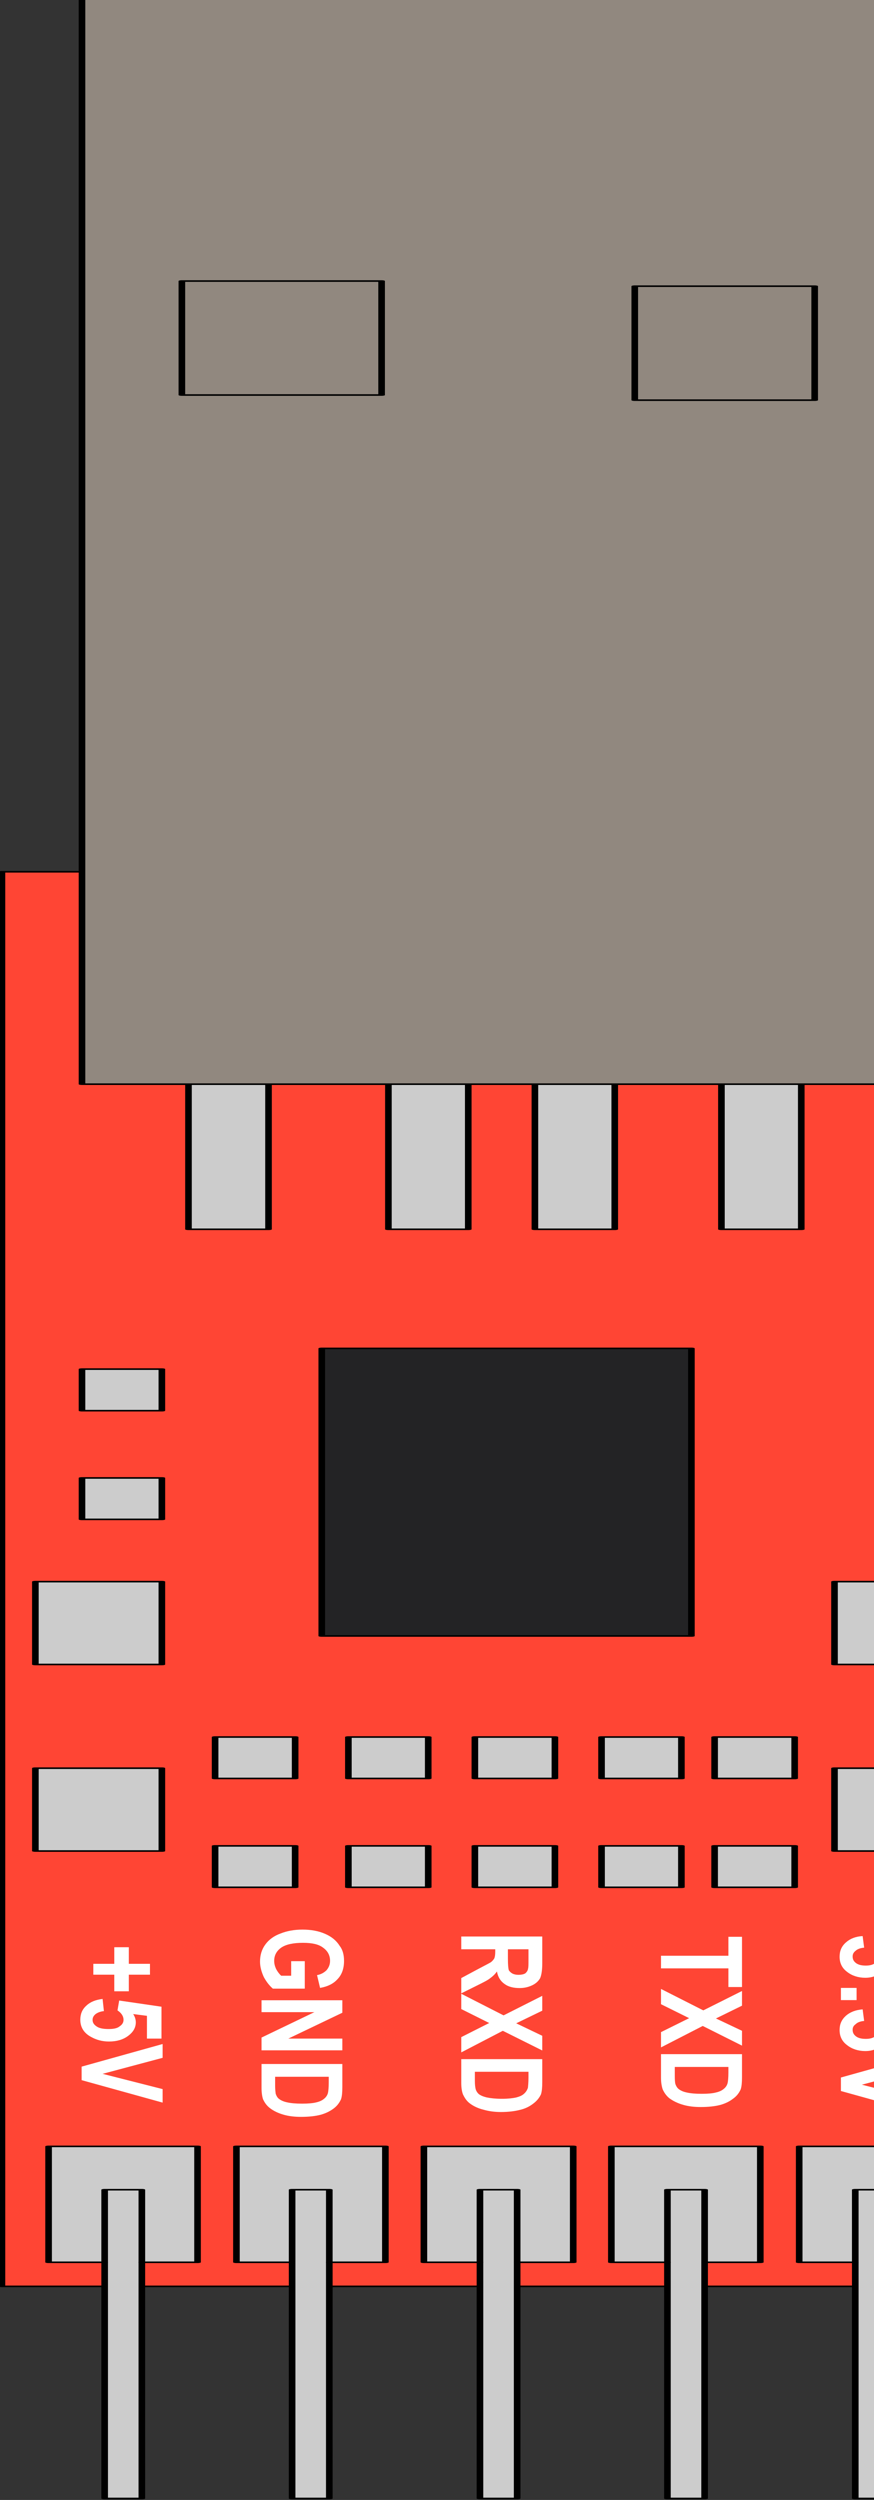 <?xml version="1.0" encoding="UTF-8" standalone="no"?>
<!-- Created with Inkscape (http://www.inkscape.org/) -->

<svg
   xmlns:dc="http://purl.org/dc/elements/1.1/"
   xmlns:cc="http://creativecommons.org/ns#"
   xmlns:rdf="http://www.w3.org/1999/02/22-rdf-syntax-ns#"
   xmlns:svg="http://www.w3.org/2000/svg"
   xmlns="http://www.w3.org/2000/svg"
   xmlns:sodipodi="http://sodipodi.sourceforge.net/DTD/sodipodi-0.dtd"
   xmlns:inkscape="http://www.inkscape.org/namespaces/inkscape"
   width="49.606"
   height="141.732"
   id="svg2"
   version="1.1"
   inkscape:version="0.48.5 r10040"
   sodipodi:docname="CP2102.svg">
  <rect width="100%" height="100%" fill="#333333" stroke="none"/>
  <defs
     id="defs4" />
  <sodipodi:namedview
     id="base"
     pagecolor="#ffffff"
     bordercolor="#666666"
     borderopacity="1.0"
     inkscape:pageopacity="0.0"
     inkscape:pageshadow="2"
     inkscape:zoom="2.18"
     inkscape:cx="172.90552"
     inkscape:cy="150.76323"
     inkscape:document-units="px"
     inkscape:current-layer="layer1"
     showgrid="false"
     inkscape:window-width="1185"
     inkscape:window-height="950"
     inkscape:window-x="418"
     inkscape:window-y="19"
     inkscape:window-maximized="0"
     units="mm" />
  <g
     inkscape:label="Ebene 1"
     inkscape:groupmode="layer"
     id="layer1"
     transform="translate(0,-910.63)">
    <g
       id="g2989"
       transform="matrix(0.002,0,0,4.8177104e-4,-0.071,910.259)">
      <path
         id="path2991"
         d="m 28255.351,103359.82 -28164.274,0 0,166464.63 28164.274,0 0,-166464.63 z"
         style="fill:#ff4534;fill-opacity:1;fill-rule:evenodd;stroke:none"
         inkscape:connector-curvature="0" />
      <path
         id="path2993"
         d="m 91.077,103359.82 0,166464.63 28164.274,0 0,-166464.63 -28164.274,0"
         style="fill:none;stroke:#000000;stroke-width:187.512px;stroke-linecap:round;stroke-linejoin:round;stroke-opacity:1;stroke-dasharray:none"
         inkscape:connector-curvature="0" />
      <path
         id="path2995"
         d="m 22774.649,128352.85 -2266.214,0 0,17076.84 2266.214,0 0,-17076.84 z"
         style="fill:#cccccc;fill-opacity:1;fill-rule:evenodd;stroke:none"
         inkscape:connector-curvature="0" />
      <path
         id="path2997"
         d="m 13324.053,128352.85 -2266.214,0 0,17076.84 2266.214,0 0,-17076.84 z"
         style="fill:#cccccc;fill-opacity:1;fill-rule:evenodd;stroke:none"
         inkscape:connector-curvature="0" />
      <path
         id="path2999"
         d="m 19656.595,159447.22 -10489.946,0 0,33842.56 10489.946,0 0,-33842.56 z"
         style="fill:#232325;fill-opacity:1;fill-rule:evenodd;stroke:none"
         inkscape:connector-curvature="0" />
      <path
         id="path3001"
         d="m 17481.458,128352.85 -2266.214,0 0,17076.84 2266.214,0 0,-17076.84 z"
         style="fill:#cccccc;fill-opacity:1;fill-rule:evenodd;stroke:none"
         inkscape:connector-curvature="0" />
      <path
         id="path3003"
         d="m 7655.839,128352.85 -2271.572,0 0,17076.84 2271.572,0 0,-17076.84 z"
         style="fill:#cccccc;fill-opacity:1;fill-rule:evenodd;stroke:none"
         inkscape:connector-curvature="0" />
      <path
         id="path3005"
         d="m 4628.863,161884.3 -2266.214,0 0,4891.44 2266.214,0 0,-4891.44 z"
         style="fill:#cccccc;fill-opacity:1;fill-rule:evenodd;stroke:none"
         inkscape:connector-curvature="0" />
      <path
         id="path3007"
         d="m 1039.351,196642.93 3589.512,0 0,-9748.32 -3589.512,0 0,9748.32 z"
         style="fill:#cccccc;fill-opacity:1;fill-rule:evenodd;stroke:none"
         inkscape:connector-curvature="0" />
      <path
         id="path3009"
         d="m 4628.863,174691.93 -2266.214,0 0,4874.16 2266.214,0 0,-4874.16 z"
         style="fill:#cccccc;fill-opacity:1;fill-rule:evenodd;stroke:none"
         inkscape:connector-curvature="0" />
      <path
         id="path3011"
         d="m 4628.863,218593.92 0,-9748.31 -3589.512,0 0,9748.31 3589.512,0 z"
         style="fill:#cccccc;fill-opacity:1;fill-rule:evenodd;stroke:none"
         inkscape:connector-curvature="0" />
      <path
         id="path3013"
         d="m 6139.672,205181.35 0,4874.15 2271.572,0 0,-4874.15 -2271.572,0 z"
         style="fill:#cccccc;fill-opacity:1;fill-rule:evenodd;stroke:none"
         inkscape:connector-curvature="0" />
      <path
         id="path3015"
         d="m 3278.778,231868.23 -594.68,0 0,1279.03 594.68,0 0,1953.12 412.526,0 0,-1953.12 600.038,0 0,-1279.03 -600.038,0 0,-1953.12 -412.526,0 0,1953.12 z"
         style="fill:#ffffff;fill-opacity:1;fill-rule:evenodd;stroke:none"
         inkscape:connector-curvature="0" />
      <path
         id="path3017"
         d="m 7570.12,229569.42 c -107.15,587.67 -155.367,1279.04 -155.367,2039.55 0,622.23 42.86,1227.18 107.15,1814.84 75.005,570.38 160.724,1019.77 257.159,1365.46 l 905.414,0 0,-3232.16 -385.739,0 0,1711.14 -283.947,0 c -58.932,-224.69 -107.15,-501.24 -144.652,-795.07 -37.502,-345.69 -53.575,-639.52 -53.575,-950.64 0,-639.51 64.29,-1158.04 198.227,-1555.58 139.294,-397.54 348.236,-570.38 621.468,-570.38 257.159,0 444.671,172.84 567.893,570.38 133.937,397.54 198.227,916.07 198.227,1555.58 0,432.11 -37.502,795.08 -101.792,1106.2 -69.647,276.54 -155.367,483.96 -267.874,570.38 l 85.72,1503.73 c 219.657,-155.56 380.381,-501.25 492.888,-1019.77 123.222,-518.53 187.512,-1244.47 187.512,-2160.54 0,-691.37 -37.502,-1313.6 -123.222,-1762.99 -96.435,-639.52 -235.729,-1106.19 -423.241,-1434.59 -182.154,-328.4 -396.454,-483.96 -632.183,-483.96 -230.372,0 -439.313,155.56 -616.11,449.39 -187.512,276.55 -332.164,708.65 -433.956,1279.03 z"
         style="fill:#ffffff;fill-opacity:1;fill-rule:evenodd;stroke:none"
         inkscape:connector-curvature="0" />
      <path
         id="path3019"
         d="m 6139.672,217988.98 0,4874.15 2271.572,0 0,-4874.15 -2271.572,0 z"
         style="fill:#cccccc;fill-opacity:1;fill-rule:evenodd;stroke:none"
         inkscape:connector-curvature="0" />
      <path
         id="path3021"
         d="m 15783.137,205181.35 -2271.572,0 0,4874.15 2271.572,0 0,-4874.15 z"
         style="fill:#cccccc;fill-opacity:1;fill-rule:evenodd;stroke:none"
         inkscape:connector-curvature="0" />
      <path
         id="path3023"
         d="m 15783.137,217988.98 -2271.572,0 0,4874.15 2271.572,0 0,-4874.15 z"
         style="fill:#cccccc;fill-opacity:1;fill-rule:evenodd;stroke:none"
         inkscape:connector-curvature="0" />
      <path
         id="path3025"
         d="m 12188.268,217988.98 -2266.215,0 0,4874.15 2266.215,0 0,-4874.15 z"
         style="fill:#cccccc;fill-opacity:1;fill-rule:evenodd;stroke:none"
         inkscape:connector-curvature="0" />
      <path
         id="path3027"
         d="m 9922.053,210055.5 2266.215,0 0,-4874.15 -2266.215,0 0,4874.15 z"
         style="fill:#cccccc;fill-opacity:1;fill-rule:evenodd;stroke:none"
         inkscape:connector-curvature="0" />
      <path
         id="path3029"
         d="m 13966.951,231678.1 c -48.217,120.99 -160.724,362.97 -342.879,760.51 l -498.245,1106.19 0,1797.56 444.671,-916.06 c 176.796,-362.97 310.733,-639.52 375.023,-864.21 69.647,-207.41 133.937,-449.39 192.869,-795.08 26.788,656.8 101.793,1140.76 214.3,1469.16 112.507,345.69 257.159,483.96 428.598,483.96 139.295,0 251.802,-120.99 358.951,-328.4 101.792,-207.41 176.797,-483.96 225.014,-846.93 37.503,-380.25 58.933,-950.63 58.933,-1745.71 l 0,-3145.73 -2298.359,0 0,1503.73 964.346,0 0,293.83 c 0,345.69 -10.715,622.23 -26.787,777.79 -21.43,138.28 -48.218,293.83 -96.435,449.39 z m 1066.139,-1521.01 0,1158.04 c 0,604.95 0,967.92 -10.715,1088.91 -5.358,241.98 -37.503,432.11 -80.362,587.67 -48.218,120.99 -117.865,172.84 -192.87,172.84 -64.29,0 -123.222,-51.85 -166.082,-138.28 -48.217,-103.7 -85.719,-259.26 -107.149,-397.53 -16.073,-190.13 -26.788,-639.52 -26.788,-1382.74 l 0,-1088.91 583.966,0 z"
         style="fill:#ffffff;fill-opacity:1;fill-rule:evenodd;stroke:none"
         inkscape:connector-curvature="0" />
      <path
         id="path3031"
         d="m 22587.137,205181.35 -2271.572,0 0,4874.15 2271.572,0 0,-4874.15 z"
         style="fill:#cccccc;fill-opacity:1;fill-rule:evenodd;stroke:none"
         inkscape:connector-curvature="0" />
      <path
         id="path3033"
         d="m 22587.137,217988.98 -2271.572,0 0,4874.15 2271.572,0 0,-4874.15 z"
         style="fill:#cccccc;fill-opacity:1;fill-rule:evenodd;stroke:none"
         inkscape:connector-curvature="0" />
      <path
         id="path3035"
         d="m 19372.649,210055.5 0,-4874.15 -2266.214,0 0,4874.15 2266.214,0 z"
         style="fill:#cccccc;fill-opacity:1;fill-rule:evenodd;stroke:none"
         inkscape:connector-curvature="0" />
      <path
         id="path3037"
         d="m 19372.649,217988.98 -2266.214,0 0,4874.15 2266.214,0 0,-4874.15 z"
         style="fill:#cccccc;fill-opacity:1;fill-rule:evenodd;stroke:none"
         inkscape:connector-curvature="0" />
      <path
         id="path3039"
         d="m 18794.041,230917.6 0,1486.44 1912.62,0 0,2195.1 385.739,0 0,-5911.21 -385.739,0 0,2229.67 -1912.62,0 z"
         style="fill:#ffffff;fill-opacity:1;fill-rule:evenodd;stroke:none"
         inkscape:connector-curvature="0" />
      <path
         id="path3041"
         d="m 23717.565,196642.93 3594.87,0 0,-9748.32 -3594.87,0 0,9748.32 z"
         style="fill:#cccccc;fill-opacity:1;fill-rule:evenodd;stroke:none"
         inkscape:connector-curvature="0" />
      <path
         id="path3043"
         d="m 27312.435,218593.92 0,-9748.31 -3594.87,0 0,9748.31 3594.87,0 z"
         style="fill:#cccccc;fill-opacity:1;fill-rule:evenodd;stroke:none"
         inkscape:connector-curvature="0" />
      <path
         id="path3045"
         d="m 25608.756,228687.93 -75.005,1313.6 c 101.792,34.57 182.154,155.56 235.729,328.4 48.218,155.56 75.005,380.25 75.005,622.23 0,241.98 -16.073,414.83 -64.29,570.38 -48.217,155.56 -112.507,241.98 -187.512,241.98 -85.719,0 -160.724,-86.42 -219.656,-293.83 -53.575,-224.69 -85.72,-501.24 -75.005,-898.78 l -358.951,-138.27 c 16.072,241.98 26.787,449.39 26.787,639.51 0,276.55 -26.787,518.53 -91.077,691.37 -69.647,224.7 -155.367,311.12 -267.874,311.12 -123.222,0 -214.299,-86.42 -283.946,-311.12 -64.29,-207.41 -91.078,-449.39 -91.078,-760.5 0,-276.55 26.788,-483.96 85.72,-674.09 53.575,-207.41 139.295,-328.4 241.087,-362.97 l -42.86,-1365.45 c -198.227,51.85 -353.594,293.83 -476.816,760.5 -123.222,449.39 -176.797,1002.49 -176.797,1676.58 0,708.65 64.29,1313.6 208.942,1762.99 139.294,466.67 321.449,708.65 519.676,708.65 139.294,0 251.801,-120.99 358.951,-362.97 91.077,-276.54 160.724,-622.23 187.512,-1037.05 123.222,725.94 283.946,1088.91 482.173,1088.91 139.294,0 273.231,-172.85 380.381,-553.1 139.294,-397.54 203.584,-967.92 203.584,-1676.57 0,-397.54 -16.072,-760.51 -64.29,-1088.91 -48.217,-328.4 -112.507,-587.66 -198.226,-760.51 -85.72,-190.12 -187.512,-345.68 -332.164,-432.1 z"
         style="fill:#ffffff;fill-opacity:1;fill-rule:evenodd;stroke:none"
         inkscape:connector-curvature="0" />
      <path
         id="path3047"
         d="m 25999.852,241288.15 c 139.294,-397.54 203.584,-985.21 203.584,-1676.58 0,-397.53 -16.072,-777.79 -64.29,-1106.19 -48.217,-328.4 -112.507,-570.38 -198.226,-760.5 -85.72,-190.13 -187.512,-328.41 -332.164,-432.11 l -75.005,1313.6 c 101.792,34.57 182.154,155.56 235.729,345.69 48.218,138.27 75.005,362.97 75.005,604.95 0,241.98 -16.073,432.1 -64.29,570.38 -48.217,155.55 -112.507,241.98 -187.512,241.98 -85.719,0 -160.724,-86.43 -219.656,-293.84 -53.575,-224.69 -85.72,-483.96 -75.005,-881.49 l -358.951,-155.56 c 16.072,241.98 26.787,449.39 26.787,639.52 0,276.54 -26.787,518.52 -91.077,691.37 -69.647,224.69 -155.367,311.11 -267.874,311.11 -123.222,0 -214.299,-86.42 -283.946,-311.11 -64.29,-207.42 -91.078,-449.4 -91.078,-760.51 0,-276.55 26.788,-483.96 85.72,-656.8 53.575,-224.7 139.295,-345.69 241.087,-380.26 l -42.86,-1365.45 c -198.227,69.13 -353.594,311.11 -476.816,760.5 -123.222,466.68 -176.797,1002.49 -176.797,1676.58 0,708.65 64.29,1313.6 208.942,1762.99 139.294,466.68 321.449,708.65 519.676,708.65 139.294,0 251.801,-120.98 358.951,-362.96 91.077,-276.55 160.724,-604.95 187.512,-1037.06 123.222,725.94 283.946,1088.91 482.173,1088.91 139.294,0 273.231,-172.84 380.381,-535.81 z"
         style="fill:#ffffff;fill-opacity:1;fill-rule:evenodd;stroke:none"
         inkscape:connector-curvature="0" />
      <path
         id="path3049"
         d="m 23899.72,234702.85 0,1434.59 444.67,0 0,-1434.59 -444.67,0 z"
         style="fill:#ffffff;fill-opacity:1;fill-rule:evenodd;stroke:none"
         inkscape:connector-curvature="0" />
      <path
         id="path3051"
         d="m 23899.72,245246.24 0,1590.15 2298.359,2644.49 0,-1590.15 -1703.679,-1797.56 1703.679,-1883.98 0,-1624.72 -2298.359,2661.77 z"
         style="fill:#ffffff;fill-opacity:1;fill-rule:evenodd;stroke:none"
         inkscape:connector-curvature="0" />
      <path
         id="path3053"
         d="m 24306.888,258451.41 1055.424,0 0,8538.42 1580.456,0 0,-13637.28 -4227.052,0 0,13637.28 1591.172,0 0,-8538.42 z"
         style="fill:#cccccc;fill-opacity:1;fill-rule:evenodd;stroke:none"
         inkscape:connector-curvature="0" />
      <path
         id="path3055"
         d="m 25362.312,258451.41 -1055.424,0 0,8538.42 0,27793.07 1055.424,0 0,-27793.07 0,-8538.42 z"
         style="fill:#cccccc;fill-opacity:1;fill-rule:evenodd;stroke:none"
         inkscape:connector-curvature="0" />
      <path
         id="path3057"
         d="m 21092.4,239749.85 -739.332,-1451.88 739.332,-1503.73 0,-1728.42 -1098.284,2281.52 -1200.075,-2523.5 0,1797.56 798.264,1642 -798.264,1642.01 0,1797.56 1184.003,-2523.5 1114.356,2316.09 0,-1745.71 z"
         style="fill:#ffffff;fill-opacity:1;fill-rule:evenodd;stroke:none"
         inkscape:connector-curvature="0" />
      <path
         id="path3059"
         d="m 19919.112,248720.37 c 219.656,0 407.168,-86.42 551.82,-241.97 139.295,-155.56 262.517,-397.54 364.309,-725.94 107.149,-311.12 171.439,-674.09 219.657,-1106.2 26.787,-328.4 37.502,-795.07 37.502,-1434.59 l 0,-2713.63 -2298.359,0 0,2800.05 c 0,553.1 21.43,1019.77 48.217,1348.17 48.218,432.11 107.15,760.51 187.512,1037.06 107.15,328.4 241.087,604.95 407.169,795.08 133.937,155.55 294.661,241.97 482.173,241.97 z m 787.549,-4718.6 0,656.81 c 0,622.23 -10.715,1019.77 -21.43,1227.18 -16.072,276.55 -53.574,518.52 -112.507,708.65 -48.217,172.84 -123.222,328.4 -219.656,414.82 -91.078,103.71 -225.015,155.56 -401.811,155.56 -182.155,0 -321.449,-51.85 -428.599,-155.56 -101.792,-86.42 -176.797,-241.98 -225.014,-397.53 -48.217,-155.56 -75.005,-362.97 -96.435,-604.95 -10.715,-190.13 -16.072,-483.96 -16.072,-916.07 l 0,-1088.91 1521.524,0 z"
         style="fill:#ffffff;fill-opacity:1;fill-rule:evenodd;stroke:none"
         inkscape:connector-curvature="0" />
      <path
         id="path3061"
         d="m 18976.195,258451.41 1055.424,0 0,8538.42 1580.457,0 0,-13637.28 -4227.052,0 0,13637.28 1591.171,0 0,-8538.42 z"
         style="fill:#cccccc;fill-opacity:1;fill-rule:evenodd;stroke:none"
         inkscape:connector-curvature="0" />
      <path
         id="path3063"
         d="m 20031.619,258451.41 -1055.424,0 0,8538.42 0,27793.07 1055.424,0 0,-27793.07 0,-8538.42 z"
         style="fill:#cccccc;fill-opacity:1;fill-rule:evenodd;stroke:none"
         inkscape:connector-curvature="0" />
      <path
         id="path3065"
         d="m 15424.186,235636.2 -1098.284,2298.8 -1200.075,-2540.78 0,1797.56 792.907,1642 -792.907,1659.29 0,1797.56 1178.645,-2540.78 1119.714,2316.09 0,-1728.43 -739.333,-1469.16 739.333,-1486.44 0,-1745.71 z"
         style="fill:#ffffff;fill-opacity:1;fill-rule:evenodd;stroke:none"
         inkscape:connector-curvature="0" />
      <path
         id="path3067"
         d="m 13125.827,243085.71 0,2800.05 c 0,553.09 16.072,1002.48 48.217,1348.17 48.217,414.82 101.792,760.51 187.512,1037.05 101.792,328.4 235.729,604.95 407.168,777.8 133.937,155.55 294.662,259.26 482.174,259.26 214.299,0 407.168,-103.71 546.463,-259.26 144.652,-138.28 267.874,-397.54 369.666,-725.94 101.792,-311.12 171.439,-674.09 219.656,-1088.91 26.788,-345.69 37.503,-795.08 37.503,-1434.59 l 0,-2713.63 -2298.359,0 z m 385.738,2592.64 0,-1106.2 1521.525,0 0,674.09 c 0,604.95 -10.715,1002.49 -16.073,1209.9 -21.43,276.55 -58.932,518.53 -112.507,708.65 -48.217,190.13 -123.222,328.4 -219.657,432.11 -96.434,86.42 -225.014,155.56 -407.168,155.56 -176.797,0 -321.449,-69.14 -423.241,-155.56 -107.15,-103.71 -182.154,-241.98 -230.372,-397.54 -42.859,-155.56 -75.004,-362.97 -91.077,-604.95 -10.715,-190.13 -21.43,-501.24 -21.43,-916.06 z"
         style="fill:#ffffff;fill-opacity:1;fill-rule:evenodd;stroke:none"
         inkscape:connector-curvature="0" />
      <path
         id="path3069"
         d="m 9750.614,237623.89 0,-1469.17 -2293.001,0 0,1400.03 1500.094,0 -1500.094,2990.17 0,1503.73 2293.001,0 0,-1382.74 -1532.239,0 1532.239,-3042.02 z"
         style="fill:#ffffff;fill-opacity:1;fill-rule:evenodd;stroke:none"
         inkscape:connector-curvature="0" />
      <path
         id="path3071"
         d="m 9750.614,246369.72 0,-2713.63 -2293.001,0 0,2800.05 c 0,553.09 16.072,1019.77 42.86,1348.17 48.217,432.11 107.15,760.51 192.869,1037.05 101.792,328.41 235.729,604.95 401.811,795.08 133.937,155.56 294.661,241.98 482.173,241.98 219.657,0 407.168,-86.42 551.82,-241.98 139.294,-155.56 262.517,-397.54 369.666,-725.94 101.792,-311.12 166.082,-674.08 214.299,-1106.19 26.787,-328.4 37.502,-795.08 37.502,-1434.59 z m -385.738,-1209.9 0,656.8 c 0,622.23 -10.715,1019.77 -21.43,1227.18 -16.072,276.55 -53.575,518.53 -112.507,708.66 -48.217,172.84 -123.222,328.4 -214.299,414.82 -96.435,103.7 -230.372,155.56 -407.168,155.56 -182.154,0 -321.449,-51.86 -428.598,-155.56 -101.792,-86.42 -176.797,-241.98 -225.014,-397.54 -48.217,-138.27 -75.005,-362.97 -96.435,-604.95 -5.357,-190.12 -16.072,-483.96 -16.072,-916.06 l 0,-1088.91 1521.524,0 z"
         style="fill:#ffffff;fill-opacity:1;fill-rule:evenodd;stroke:none"
         inkscape:connector-curvature="0" />
      <path
         id="path3073"
         d="m 13656.217,258451.41 1055.424,0 0,8538.42 1591.172,0 0,-13637.28 -4237.767,0 0,13637.28 1591.171,0 0,-8538.42 z"
         style="fill:#cccccc;fill-opacity:1;fill-rule:evenodd;stroke:none"
         inkscape:connector-curvature="0" />
      <path
         id="path3075"
         d="m 14711.641,258451.41 -1055.424,0 0,8538.42 0,27793.07 1055.424,0 0,-27793.07 0,-8538.42 z"
         style="fill:#cccccc;fill-opacity:1;fill-rule:evenodd;stroke:none"
         inkscape:connector-curvature="0" />
      <path
         id="path3077"
         d="m 9380.948,266989.83 1591.172,0 0,-13637.28 -4227.052,0 0,13637.28 1580.457,0 0,-8538.42 1055.424,0 0,8538.42 z"
         style="fill:#cccccc;fill-opacity:1;fill-rule:evenodd;stroke:none"
         inkscape:connector-curvature="0" />
      <path
         id="path3079"
         d="m 9380.948,266989.83 0,-8538.42 -1055.424,0 0,8538.42 0,27793.07 1055.424,0 0,-27793.07 z"
         style="fill:#cccccc;fill-opacity:1;fill-rule:evenodd;stroke:none"
         inkscape:connector-curvature="0" />
      <path
         id="path3081"
         d="m 4618.148,240665.91 0,-3750.68 -1200.076,-725.94 -48.217,1158.05 c 117.865,328.4 171.439,708.65 171.439,1106.19 0,328.4 -37.502,570.38 -112.507,777.79 -64.29,224.7 -171.439,311.12 -310.734,311.12 -150.009,0 -267.874,-86.42 -342.879,-311.12 -75.005,-207.41 -112.507,-449.39 -112.507,-760.51 0,-276.54 26.787,-483.96 85.72,-691.37 64.29,-190.12 144.652,-311.11 235.729,-345.68 l -37.502,-1434.59 c -198.227,103.7 -348.236,345.68 -460.743,795.07 -117.865,432.11 -171.439,985.2 -171.439,1659.29 0,881.5 101.792,1555.58 300.019,2004.97 155.367,362.97 321.449,553.1 514.318,553.1 225.014,0 401.811,-224.7 546.463,-674.09 139.294,-432.1 214.299,-950.63 214.299,-1590.15 0,-328.4 -26.787,-674.08 -75.005,-967.92 l 391.096,207.41 0,2679.06 412.526,0 z"
         style="fill:#ffffff;fill-opacity:1;fill-rule:evenodd;stroke:none"
         inkscape:connector-curvature="0" />
      <path
         id="path3083"
         d="m 4650.293,248201.85 0,-1590.15 -1703.679,-1797.57 1703.679,-1883.98 0,-1624.72 -2298.359,2661.78 0,1590.15 2298.359,2644.49 z"
         style="fill:#ffffff;fill-opacity:1;fill-rule:evenodd;stroke:none"
         inkscape:connector-curvature="0" />
      <path
         id="path3085"
         d="m 3005.546,258451.41 1055.424,0 0,8538.42 1580.457,0 0,-13637.28 -4227.052,0 0,13637.28 1591.172,0 0,-8538.42 z"
         style="fill:#cccccc;fill-opacity:1;fill-rule:evenodd;stroke:none"
         inkscape:connector-curvature="0" />
      <path
         id="path3087"
         d="m 4060.97,258451.41 -1055.424,0 0,8538.42 0,27793.07 1055.424,0 0,-27793.07 0,-8538.42 z"
         style="fill:#cccccc;fill-opacity:1;fill-rule:evenodd;stroke:none"
         inkscape:connector-curvature="0" />
      <path
         id="path3089"
         d="m 20508.435,128352.85 0,17076.84 2266.214,0 0,-17076.84 -2266.214,0"
         style="fill:none;stroke:#000000;stroke-width:187.512px;stroke-linecap:round;stroke-linejoin:round;stroke-opacity:1;stroke-dasharray:none"
         inkscape:connector-curvature="0" />
      <path
         id="path3091"
         d="m 11057.839,128352.85 0,17076.84 2266.214,0 0,-17076.84 -2266.214,0"
         style="fill:none;stroke:#000000;stroke-width:187.512px;stroke-linecap:round;stroke-linejoin:round;stroke-opacity:1;stroke-dasharray:none"
         inkscape:connector-curvature="0" />
      <path
         id="path3093"
         d="m 9166.649,159447.22 0,33842.56 10489.946,0 0,-33842.56 -10489.946,0"
         style="fill:none;stroke:#000000;stroke-width:187.512px;stroke-linecap:round;stroke-linejoin:round;stroke-opacity:1;stroke-dasharray:none"
         inkscape:connector-curvature="0" />
      <path
         id="path3095"
         d="m 15215.244,128352.85 0,17076.84 2266.214,0 0,-17076.84 -2266.214,0"
         style="fill:none;stroke:#000000;stroke-width:187.512px;stroke-linecap:round;stroke-linejoin:round;stroke-opacity:1;stroke-dasharray:none"
         inkscape:connector-curvature="0" />
      <path
         id="path3097"
         d="m 5384.268,128352.85 0,17076.84 2271.572,0 0,-17076.84 -2271.572,0"
         style="fill:none;stroke:#000000;stroke-width:187.512px;stroke-linecap:round;stroke-linejoin:round;stroke-opacity:1;stroke-dasharray:none"
         inkscape:connector-curvature="0" />
      <path
         id="path3099"
         d="m 2362.649,161884.3 0,4891.44 2266.214,0 0,-4891.44 -2266.214,0"
         style="fill:none;stroke:#000000;stroke-width:187.512px;stroke-linecap:round;stroke-linejoin:round;stroke-opacity:1;stroke-dasharray:none"
         inkscape:connector-curvature="0" />
      <path
         id="path3101"
         d="m 4628.863,196642.93 0,-9748.32 -3589.512,0 0,9748.32 3589.512,0"
         style="fill:none;stroke:#000000;stroke-width:187.512px;stroke-linecap:round;stroke-linejoin:round;stroke-opacity:1;stroke-dasharray:none"
         inkscape:connector-curvature="0" />
      <path
         id="path3103"
         d="m 2362.649,174691.93 0,4874.16 2266.214,0 0,-4874.16 -2266.214,0"
         style="fill:none;stroke:#000000;stroke-width:187.512px;stroke-linecap:round;stroke-linejoin:round;stroke-opacity:1;stroke-dasharray:none"
         inkscape:connector-curvature="0" />
      <path
         id="path3105"
         d="m 4628.863,208845.61 -3589.512,0 0,9748.31 3589.512,0 0,-9748.31"
         style="fill:none;stroke:#000000;stroke-width:187.512px;stroke-linecap:round;stroke-linejoin:round;stroke-opacity:1;stroke-dasharray:none"
         inkscape:connector-curvature="0" />
      <path
         id="path3107"
         d="m 6139.672,210055.5 2271.572,0 0,-4874.15 -2271.572,0 0,4874.15"
         style="fill:none;stroke:#000000;stroke-width:187.512px;stroke-linecap:round;stroke-linejoin:round;stroke-opacity:1;stroke-dasharray:none"
         inkscape:connector-curvature="0" />
      <path
         id="path3109"
         d="m 6139.672,222863.13 2271.572,0 0,-4874.15 -2271.572,0 0,4874.15"
         style="fill:none;stroke:#000000;stroke-width:187.512px;stroke-linecap:round;stroke-linejoin:round;stroke-opacity:1;stroke-dasharray:none"
         inkscape:connector-curvature="0" />
      <path
         id="path3111"
         d="m 13511.565,205181.35 0,4874.15 2271.572,0 0,-4874.15 -2271.572,0"
         style="fill:none;stroke:#000000;stroke-width:187.512px;stroke-linecap:round;stroke-linejoin:round;stroke-opacity:1;stroke-dasharray:none"
         inkscape:connector-curvature="0" />
      <path
         id="path3113"
         d="m 13511.565,217988.98 0,4874.15 2271.572,0 0,-4874.15 -2271.572,0"
         style="fill:none;stroke:#000000;stroke-width:187.512px;stroke-linecap:round;stroke-linejoin:round;stroke-opacity:1;stroke-dasharray:none"
         inkscape:connector-curvature="0" />
      <path
         id="path3115"
         d="m 9922.053,217988.98 0,4874.15 2266.215,0 0,-4874.15 -2266.215,0"
         style="fill:none;stroke:#000000;stroke-width:187.512px;stroke-linecap:round;stroke-linejoin:round;stroke-opacity:1;stroke-dasharray:none"
         inkscape:connector-curvature="0" />
      <path
         id="path3117"
         d="m 12188.268,210055.5 0,-4874.15 -2266.215,0 0,4874.15 2266.215,0"
         style="fill:none;stroke:#000000;stroke-width:187.512px;stroke-linecap:round;stroke-linejoin:round;stroke-opacity:1;stroke-dasharray:none"
         inkscape:connector-curvature="0" />
      <path
         id="path3119"
         d="m 20315.565,205181.35 0,4874.15 2271.572,0 0,-4874.15 -2271.572,0"
         style="fill:none;stroke:#000000;stroke-width:187.512px;stroke-linecap:round;stroke-linejoin:round;stroke-opacity:1;stroke-dasharray:none"
         inkscape:connector-curvature="0" />
      <path
         id="path3121"
         d="m 20315.565,217988.98 0,4874.15 2271.572,0 0,-4874.15 -2271.572,0"
         style="fill:none;stroke:#000000;stroke-width:187.512px;stroke-linecap:round;stroke-linejoin:round;stroke-opacity:1;stroke-dasharray:none"
         inkscape:connector-curvature="0" />
      <path
         id="path3123"
         d="m 19372.649,205181.35 -2266.214,0 0,4874.15 2266.214,0 0,-4874.15"
         style="fill:none;stroke:#000000;stroke-width:187.512px;stroke-linecap:round;stroke-linejoin:round;stroke-opacity:1;stroke-dasharray:none"
         inkscape:connector-curvature="0" />
      <path
         id="path3125"
         d="m 17106.435,217988.98 0,4874.15 2266.214,0 0,-4874.15 -2266.214,0"
         style="fill:none;stroke:#000000;stroke-width:187.512px;stroke-linecap:round;stroke-linejoin:round;stroke-opacity:1;stroke-dasharray:none"
         inkscape:connector-curvature="0" />
      <path
         id="path3127"
         d="m 27312.435,196642.93 0,-9748.32 -3594.87,0 0,9748.32 3594.87,0"
         style="fill:none;stroke:#000000;stroke-width:187.512px;stroke-linecap:round;stroke-linejoin:round;stroke-opacity:1;stroke-dasharray:none"
         inkscape:connector-curvature="0" />
      <path
         id="path3129"
         d="m 27312.435,208845.61 -3594.87,0 0,9748.31 3594.87,0 0,-9748.31"
         style="fill:none;stroke:#000000;stroke-width:187.512px;stroke-linecap:round;stroke-linejoin:round;stroke-opacity:1;stroke-dasharray:none"
         inkscape:connector-curvature="0" />
      <path
         id="path3131"
         d="m 25362.312,266989.83 0,-8538.42 -1055.424,0 0,8538.42"
         style="fill:none;stroke:#000000;stroke-width:187.512px;stroke-linecap:round;stroke-linejoin:round;stroke-opacity:1;stroke-dasharray:none"
         inkscape:connector-curvature="0" />
      <path
         id="path3133"
         d="m 25362.312,266989.83 1580.456,0 0,-13637.28 -4227.052,0 0,13637.28 1591.172,0"
         style="fill:none;stroke:#000000;stroke-width:187.512px;stroke-linecap:round;stroke-linejoin:round;stroke-opacity:1;stroke-dasharray:none"
         inkscape:connector-curvature="0" />
      <path
         id="path3135"
         d="m 24306.888,266989.83 0,27793.07 1055.424,0 0,-27793.07"
         style="fill:none;stroke:#000000;stroke-width:187.512px;stroke-linecap:round;stroke-linejoin:round;stroke-opacity:1;stroke-dasharray:none"
         inkscape:connector-curvature="0" />
      <path
         id="path3137"
         d="m 20031.619,266989.83 0,-8538.42 -1055.424,0 0,8538.42"
         style="fill:none;stroke:#000000;stroke-width:187.512px;stroke-linecap:round;stroke-linejoin:round;stroke-opacity:1;stroke-dasharray:none"
         inkscape:connector-curvature="0" />
      <path
         id="path3139"
         d="m 20031.619,266989.83 1580.457,0 0,-13637.28 -4227.052,0 0,13637.28 1591.171,0"
         style="fill:none;stroke:#000000;stroke-width:187.512px;stroke-linecap:round;stroke-linejoin:round;stroke-opacity:1;stroke-dasharray:none"
         inkscape:connector-curvature="0" />
      <path
         id="path3141"
         d="m 14711.641,266989.83 0,-8538.42 -1055.424,0 0,8538.42"
         style="fill:none;stroke:#000000;stroke-width:187.512px;stroke-linecap:round;stroke-linejoin:round;stroke-opacity:1;stroke-dasharray:none"
         inkscape:connector-curvature="0" />
      <path
         id="path3143"
         d="m 14711.641,266989.83 1591.172,0 0,-13637.28 -4237.767,0 0,13637.28 1591.171,0"
         style="fill:none;stroke:#000000;stroke-width:187.512px;stroke-linecap:round;stroke-linejoin:round;stroke-opacity:1;stroke-dasharray:none"
         inkscape:connector-curvature="0" />
      <path
         id="path3145"
         d="m 9380.948,266989.83 1591.172,0 0,-13637.28 -4227.052,0 0,13637.28 1580.457,0"
         style="fill:none;stroke:#000000;stroke-width:187.512px;stroke-linecap:round;stroke-linejoin:round;stroke-opacity:1;stroke-dasharray:none"
         inkscape:connector-curvature="0" />
      <path
         id="path3147"
         d="m 9380.948,266989.83 0,-8538.42 -1055.424,0 0,8538.42"
         style="fill:none;stroke:#000000;stroke-width:187.512px;stroke-linecap:round;stroke-linejoin:round;stroke-opacity:1;stroke-dasharray:none"
         inkscape:connector-curvature="0" />
      <path
         id="path3149"
         d="m 4060.97,266989.83 0,-8538.42 -1055.424,0 0,8538.42"
         style="fill:none;stroke:#000000;stroke-width:187.512px;stroke-linecap:round;stroke-linejoin:round;stroke-opacity:1;stroke-dasharray:none"
         inkscape:connector-curvature="0" />
      <path
         id="path3151"
         d="m 4060.97,266989.83 1580.457,0 0,-13637.28 -4227.052,0 0,13637.28 1591.172,0"
         style="fill:none;stroke:#000000;stroke-width:187.512px;stroke-linecap:round;stroke-linejoin:round;stroke-opacity:1;stroke-dasharray:none"
         inkscape:connector-curvature="0" />
      <path
         id="path3153"
         d="m 3005.546,266989.83 0,27793.07 1055.424,0 0,-27793.07"
         style="fill:none;stroke:#000000;stroke-width:187.512px;stroke-linecap:round;stroke-linejoin:round;stroke-opacity:1;stroke-dasharray:none"
         inkscape:connector-curvature="0" />
      <path
         id="path3155"
         d="m 18976.195,266989.83 0,27793.07 1055.424,0 0,-27793.07"
         style="fill:none;stroke:#000000;stroke-width:187.512px;stroke-linecap:round;stroke-linejoin:round;stroke-opacity:1;stroke-dasharray:none"
         inkscape:connector-curvature="0" />
      <path
         id="path3157"
         d="m 13656.217,266989.83 0,27793.07 1055.424,0 0,-27793.07"
         style="fill:none;stroke:#000000;stroke-width:187.512px;stroke-linecap:round;stroke-linejoin:round;stroke-opacity:1;stroke-dasharray:none"
         inkscape:connector-curvature="0" />
      <path
         id="path3159"
         d="m 8325.524,266989.83 0,27793.07 1055.424,0 0,-27793.07"
         style="fill:none;stroke:#000000;stroke-width:187.512px;stroke-linecap:round;stroke-linejoin:round;stroke-opacity:1;stroke-dasharray:none"
         inkscape:connector-curvature="0" />
      <path
         id="path3161"
         d="m 25989.137,128352.85 0,-128041.733 -23626.488,0 0,128041.733 23626.488,0 z M 10864.97,33842.564 l 0,13412.579 -5668.214,0 0,-13412.579 5668.214,0 z m 7184.381,604.949 5105.679,0 0,13412.579 -5105.679,0 0,-13412.579 z"
         style="fill:#91887f;fill-opacity:1;fill-rule:evenodd;stroke:none"
         inkscape:connector-curvature="0" />
      <path
         id="path3163"
         d="m 10864.97,47255.143 0,-13412.579 -5668.214,0 0,13412.579 5668.214,0 z"
         style="fill:#91887f;fill-opacity:1;fill-rule:evenodd;stroke:none"
         inkscape:connector-curvature="0" />
      <path
         id="path3165"
         d="m 23155.03,34447.513 -5105.679,0 0,13412.579 5105.679,0 0,-13412.579 z"
         style="fill:#91887f;fill-opacity:1;fill-rule:evenodd;stroke:none"
         inkscape:connector-curvature="0" />
      <path
         id="path3167"
         d="m 18049.351,34447.513 0,13412.579 5105.679,0 0,-13412.579 -5105.679,0"
         style="fill:none;stroke:#000000;stroke-width:187.512px;stroke-linecap:round;stroke-linejoin:round;stroke-opacity:1;stroke-dasharray:none"
         inkscape:connector-curvature="0" />
      <path
         id="path3169"
         d="m 25989.137,311.117 -23626.488,0 0,128041.733 23626.488,0 0,-128041.733"
         style="fill:none;stroke:#000000;stroke-width:187.512px;stroke-linecap:round;stroke-linejoin:round;stroke-opacity:1;stroke-dasharray:none"
         inkscape:connector-curvature="0" />
      <path
         id="path3171"
         d="m 10864.97,33842.564 -5668.214,0 0,13412.579 5668.214,0 0,-13412.579"
         style="fill:none;stroke:#000000;stroke-width:187.512px;stroke-linecap:round;stroke-linejoin:round;stroke-opacity:1;stroke-dasharray:none"
         inkscape:connector-curvature="0" />
    </g>
  </g>
</svg>
